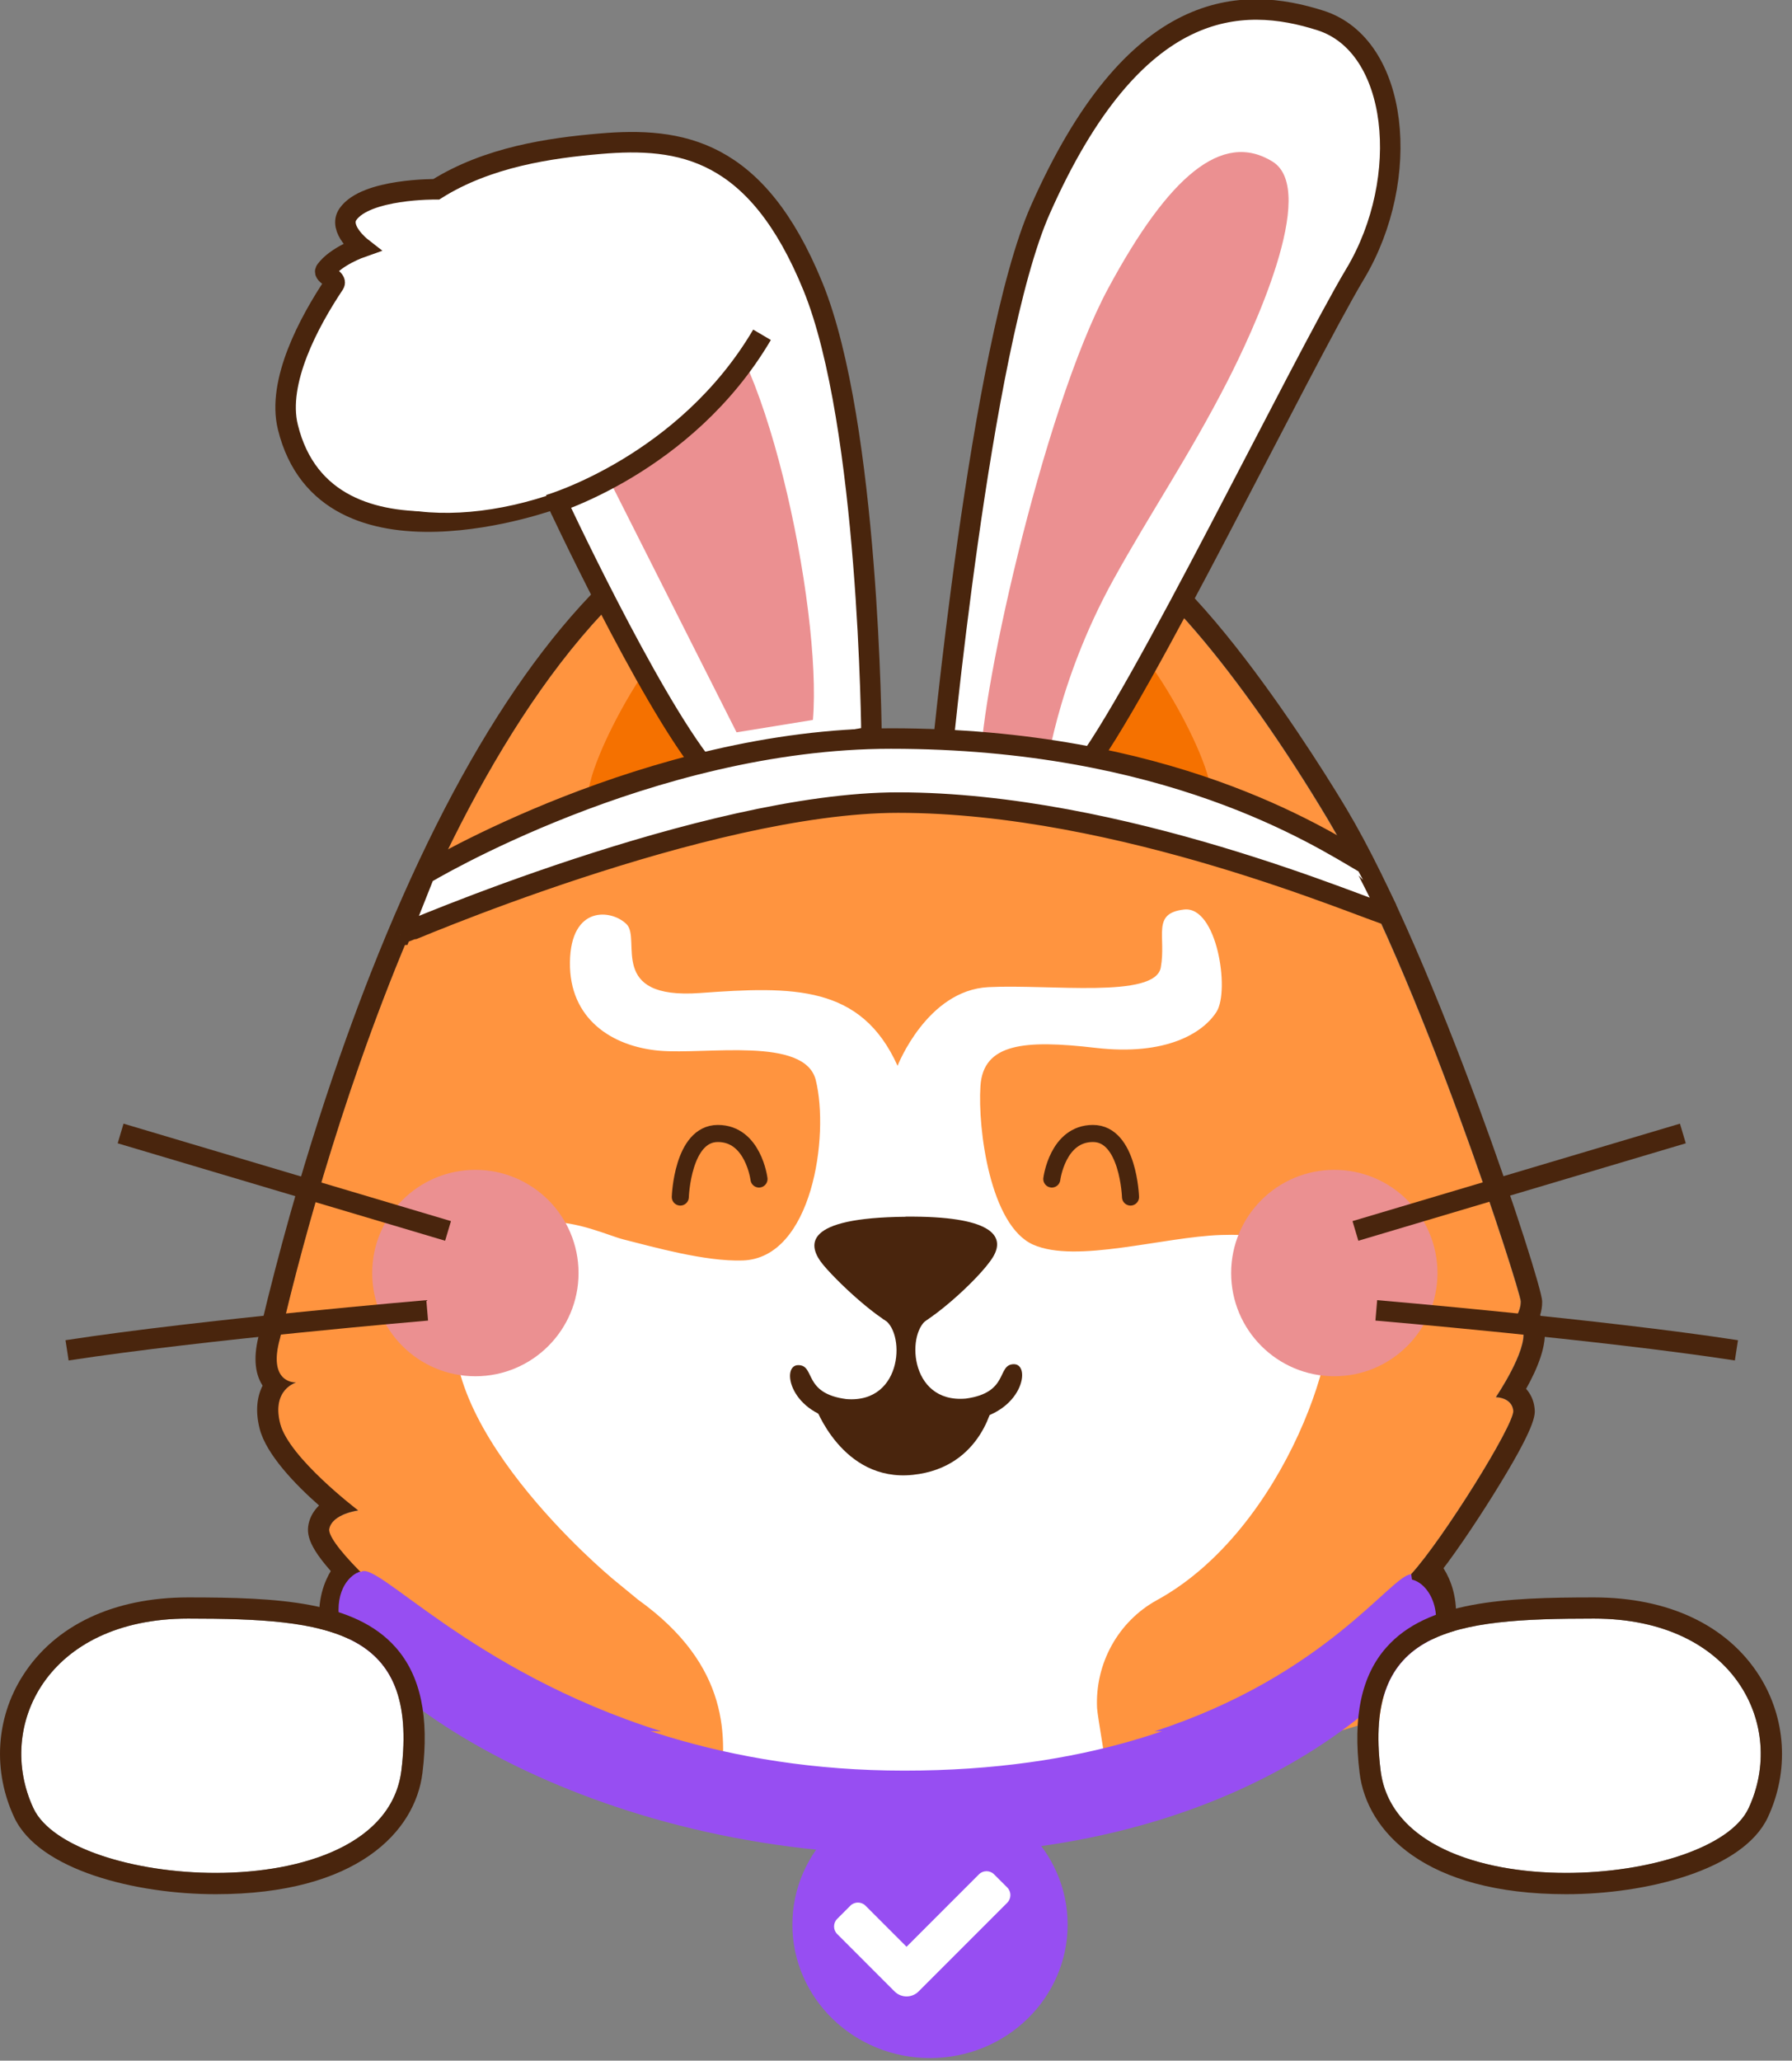 <svg width="174" height="200" viewBox="0 0 174 200" fill="none" xmlns="http://www.w3.org/2000/svg">
<rect x="0" y="0" width="174" height="200" fill="#808080" stroke="none"/>
<g clip-path="url(#clip0_6380_26698)">
<path d="M140.994 164.723C139.343 154.233 137.011 152.791 137.011 152.791C140.049 149.477 147.077 138.226 146.929 136.918C146.782 135.611 145.229 135.611 145.229 135.611C145.229 135.611 148.298 131.1 147.875 129.129C147.66 128.123 146.997 128.129 146.997 128.129C146.997 128.129 147.654 127.294 147.648 126.324C147.648 125.355 137.735 94.315 128.939 79.572C120.15 64.816 109.488 52.056 105.235 53.541C100.969 55.014 101.472 75.404 101.472 75.404C86.176 73.796 73.029 76.454 73.029 76.454C73.029 76.454 77.08 48.133 65.166 53.584C40.259 71.562 28.112 126.036 27.16 129.915C25.914 134.353 28.726 134.193 28.726 134.193C28.726 134.193 26.338 134.85 27.179 138.183C28.026 141.51 34.753 146.61 34.753 146.61C34.753 146.61 32.261 146.929 31.948 148.39C31.837 148.924 32.678 150.262 35.005 152.613C37.859 155.498 32.273 162.378 32.273 162.378C32.273 162.378 45.55 164.656 44.107 165.19C43.229 165.521 66.56 172.463 67.499 174.894H107.242L140.976 164.729L140.994 164.723Z" fill="#FF943F"/>
<path d="M73.697 114.429C73.697 114.429 73.145 110.01 69.702 110.01C66.258 110.01 66.056 116.178 66.056 116.178" stroke="#49250D" stroke-width="1.657" stroke-miterlimit="10" stroke-linecap="round"/>
<path d="M102.129 114.429C102.129 114.429 102.681 110.01 106.125 110.01C109.568 110.01 109.771 116.178 109.771 116.178" stroke="#49250D" stroke-width="1.657" stroke-miterlimit="10" stroke-linecap="round"/>
<path d="M59.311 153.086L61.956 155.258C70.973 161.716 70.598 168.743 69.88 173.844L107.487 172.113C107.414 171.352 106.56 166.497 106.524 165.779C106.315 161.482 108.561 157.37 112.336 155.301C124.913 148.409 130.91 129.338 128.786 125.269C126.552 120.972 124.201 119.677 118.566 119.861C112.932 120.045 104.492 122.654 100.318 120.8C96.144 118.947 94.929 109.58 95.199 105.419C95.457 101.257 99.483 100.895 106.358 101.699C113.232 102.503 116.835 100.244 118.13 98.188C119.426 96.12 118.173 87.919 114.976 88.275C111.784 88.638 113.257 90.853 112.711 93.898C112.164 96.948 101.932 95.506 95.973 95.807C90.007 96.107 87.152 103.442 87.152 103.442C83.611 95.592 77.037 95.715 67.978 96.377C58.924 97.034 62.3 91.154 60.839 89.699C59.378 88.245 55.419 87.846 55.34 93.37C55.26 98.894 59.427 101.57 64.012 101.975C68.597 102.374 78.148 100.576 79.21 104.829C80.548 110.218 78.879 122.108 72.121 122.335C68.45 122.457 63.423 121.015 60.551 120.297C57.678 119.579 48.557 114.515 44.653 126.085C40.75 137.655 59.323 153.086 59.323 153.086L59.305 153.098L59.311 153.086Z" fill="white"/>
<path d="M79.124 136.427C79.124 136.427 81.733 143.867 88.632 143.142C95.537 142.424 96.495 135.869 96.495 135.869C96.495 135.869 90.326 138.318 87.987 133.819C87.987 133.819 86.926 138.404 79.118 136.415L79.13 136.427H79.124Z" fill="#49250D"/>
<path d="M87.932 118.081C96.206 118.008 97.685 119.904 96.42 121.997C95.156 124.09 89.663 129.025 87.975 129.031C86.275 129.031 81.677 124.827 79.983 122.82C78.283 120.813 78.013 118.186 87.938 118.093V118.081H87.932Z" fill="#49250D"/>
<path d="M90.209 127.963C87.974 129.025 88.177 136.237 93.781 135.74C98.016 135.163 96.758 132.444 98.427 132.401C100.17 132.358 99.336 137.213 94.008 137.882C88.692 138.551 87.968 135.071 87.968 135.071L87.938 126.018L90.215 127.976L90.202 127.963H90.209Z" fill="#49250D"/>
<path d="M85.698 127.981C87.944 129.025 87.79 136.231 82.187 135.789C77.939 135.243 79.191 132.511 77.522 132.493C75.779 132.462 76.656 137.305 81.984 137.931C87.312 138.557 87.999 135.065 87.999 135.065L87.969 126.011L85.71 127.981H85.698Z" fill="#49250D"/>
<path d="M130.008 168.025C135.949 163.815 139 159.764 139.497 158.413C140.528 155.602 138.846 152.748 137.005 152.797C135.096 152.846 128.786 162.605 112.104 168.031H129.996L130.008 168.019V168.025Z" fill="#964EF1"/>
<path d="M44.599 168.026H64.191C45.556 162.164 36.46 151.22 35.017 152.595C35.017 152.595 33.225 153.368 33.237 156.222C33.25 158.899 37.35 163.557 44.593 168.026H44.605H44.599Z" fill="#964EF1"/>
<path d="M106.781 76.479C105.701 65.455 104.97 59.839 108.088 60.858C111.2 61.889 119.48 76.73 117.197 78.308C114.907 79.873 106.793 78.449 106.781 76.472V76.479Z" fill="#F57100"/>
<path d="M67.879 76.638C68.867 65.602 69.561 59.98 66.455 61.029C63.355 62.079 55.186 77 57.481 78.541C59.777 80.094 67.885 78.602 67.879 76.626V76.638Z" fill="#F57100"/>
<path d="M106.812 76.479C105.732 65.455 105.001 59.839 108.119 60.858C111.231 61.889 119.511 76.73 117.228 78.308C114.939 79.873 106.824 78.449 106.812 76.472V76.479Z" fill="#F57100"/>
<path d="M67.916 76.638C68.904 65.602 69.598 59.98 66.492 61.029C63.392 62.079 55.223 77 57.518 78.541C59.814 80.094 67.922 78.602 67.916 76.626V76.638Z" fill="#F57100"/>
<path d="M27.499 168.025C26.56 165.595 26.007 163.41 26.891 163.078C28.334 162.544 32.299 162.36 32.299 162.36C32.299 162.36 37.884 155.486 35.03 152.595C32.704 150.244 31.857 148.906 31.973 148.372C32.28 146.911 34.778 146.592 34.778 146.592C34.778 146.592 28.051 141.491 27.204 138.164C26.357 134.838 28.751 134.175 28.751 134.175H28.708C28.376 134.175 26.032 134.034 27.186 129.897C28.131 126.024 40.278 71.556 65.179 53.566C66.223 53.093 67.15 52.866 67.96 52.866C76.406 52.866 73.036 76.435 73.036 76.435C73.036 76.435 80.794 74.87 91.321 74.87C94.506 74.87 97.937 75.011 101.479 75.386C101.479 75.386 100.976 54.996 105.242 53.523C105.469 53.443 105.714 53.412 105.972 53.412C110.631 53.412 120.629 65.59 128.965 79.56C137.76 94.303 147.661 125.355 147.673 126.312C147.673 127.282 147.022 128.117 147.022 128.117C147.022 128.117 147.679 128.117 147.9 129.117C148.324 131.093 145.255 135.599 145.255 135.599C145.255 135.599 146.801 135.599 146.943 136.906C147.09 138.213 140.062 149.477 137.024 152.779C137.024 152.779 137.705 157.53 139.35 168.013H141.443C140.185 160.028 139.473 155.277 139.209 153.417C140.94 151.324 143.235 147.893 144.935 145.174C149.189 138.367 149.079 137.305 149.005 136.667C148.925 135.906 148.612 135.273 148.182 134.795C149.232 132.929 150.306 130.455 149.926 128.675C149.846 128.282 149.711 127.932 149.545 127.632C149.668 127.233 149.754 126.779 149.741 126.294C149.729 124.532 139.448 93.081 130.745 78.504C129.087 75.723 114.301 51.356 105.978 51.356C105.481 51.356 105.021 51.429 104.579 51.583C101.817 52.541 100.368 56.506 99.717 64.853C99.472 68.039 99.417 71.114 99.41 73.127C96.784 72.918 94.077 72.808 91.333 72.808C84.36 72.808 78.621 73.477 75.417 73.95C75.945 68.603 76.492 57.457 72.594 52.964C71.366 51.552 69.77 50.81 67.966 50.81C66.831 50.81 65.609 51.11 64.332 51.693L64.148 51.773L63.983 51.896C53.579 59.415 44.151 73.735 35.981 94.487C33.109 101.791 28.923 113.668 25.326 128.804L25.191 129.381C24.596 131.523 24.694 133.242 25.498 134.482C24.97 135.525 24.767 136.912 25.209 138.655C25.848 141.178 28.732 144.137 30.979 146.113C30.482 146.598 30.113 147.193 29.96 147.924C29.702 149.17 30.206 150.624 33.575 154.025C34.367 154.829 33.029 157.885 31.249 160.341C29.849 160.445 27.45 160.672 26.191 161.132C25.473 161.403 24.915 161.955 24.626 162.71C24.227 163.772 24.473 165.552 25.314 168.013H27.517L27.505 168.025H27.499Z" fill="#49250D"/>
<path d="M138.478 151.705C138.478 151.705 141.454 154.203 139.981 159.402" stroke="#49250D" stroke-width="1.989" stroke-miterlimit="10"/>
<path d="M33.894 151.827C33.894 151.827 30.917 154.325 32.39 159.524" stroke="#49250D" stroke-width="1.989" stroke-miterlimit="10"/>
<path d="M34.661 152.656C34.661 152.656 32.869 153.429 32.869 156.283C32.869 162.599 55.438 179.969 88.749 180.006C122.673 180.049 137.944 162.047 139.116 158.886C140.16 156.074 138.49 153.22 136.655 153.263C134.016 153.325 122.931 171.849 87.816 171.849C52.701 171.849 36.644 150.802 34.68 152.668L34.667 152.656H34.661Z" fill="#974EF2"/>
<path d="M90.302 199.746C97.68 199.746 103.664 193.945 103.664 186.795C103.664 179.644 97.68 173.844 90.302 173.844C82.924 173.844 76.939 179.644 76.939 186.795C76.939 193.945 82.924 199.746 90.302 199.746Z" fill="#974EF2"/>
<path d="M97.82 184.653L89.196 193.277C88.546 193.927 87.508 193.927 86.858 193.277L81.285 187.703C80.886 187.304 80.886 186.641 81.285 186.242L82.573 184.953C82.972 184.555 83.635 184.555 84.034 184.953L88.024 188.943L95.058 181.909C95.457 181.51 96.12 181.51 96.519 181.909L97.808 183.198C98.207 183.597 98.207 184.26 97.808 184.659H97.82V184.653Z" fill="white"/>
<path d="M134.053 171.824C135.741 185.518 166.075 183.425 169.782 175.501C173.483 167.577 168.487 157.093 154.763 157.093C141.038 157.093 132.378 158.137 134.053 171.824Z" fill="white"/>
<path d="M154.762 157.093C168.486 157.093 173.489 167.583 169.781 175.501C168.001 179.313 160.047 181.774 152.08 181.774C143.511 181.774 134.924 178.92 134.052 171.824C132.365 158.131 141.025 157.093 154.762 157.093ZM154.762 155.037C146.089 155.037 138.588 155.399 134.623 159.88C132.193 162.617 131.346 166.619 132.015 172.076C132.714 177.76 138.361 183.842 152.092 183.842C159.838 183.842 169.253 181.504 171.653 176.385C173.752 171.892 173.433 166.754 170.819 162.63C167.707 157.738 161.998 155.037 154.768 155.037H154.756H154.762Z" fill="#49250D"/>
<path d="M38.975 171.824C37.287 185.518 6.954 183.425 3.246 175.501C-0.455 167.577 4.542 157.093 18.266 157.093C31.99 157.093 40.651 158.137 38.975 171.824Z" fill="white"/>
<path d="M18.266 157.093C31.991 157.093 40.651 158.137 38.975 171.824C38.098 178.92 29.517 181.774 20.948 181.774C12.988 181.774 5.033 179.313 3.247 175.501C-0.454 167.577 4.542 157.093 18.266 157.093ZM18.266 155.037C11.036 155.037 5.327 157.738 2.216 162.63C-0.411 166.748 -0.718 171.892 1.381 176.385C3.781 181.516 13.196 183.842 20.942 183.842C34.673 183.842 40.32 177.766 41.019 172.076C41.688 166.613 40.841 162.617 38.411 159.88C34.446 155.399 26.945 155.037 18.272 155.037H18.26H18.266Z" fill="#49250D"/>
<path d="M46.158 133.573C51.69 133.573 56.175 129.088 56.175 123.556C56.175 118.024 51.69 113.539 46.158 113.539C40.625 113.539 36.141 118.024 36.141 123.556C36.141 129.088 40.625 133.573 46.158 133.573Z" fill="#EB9091"/>
<path d="M129.559 133.573C135.091 133.573 139.576 129.088 139.576 123.556C139.576 118.024 135.091 113.539 129.559 113.539C124.027 113.539 119.542 118.024 119.542 123.556C119.542 129.088 124.027 133.573 129.559 133.573Z" fill="#EB9091"/>
<path d="M131.609 119.468L163.404 110.01" stroke="#49250D" stroke-width="1.989" stroke-miterlimit="10"/>
<path d="M133.636 127.178C133.636 127.178 155.438 129.031 168.603 131.057" stroke="#49250D" stroke-width="1.989" stroke-miterlimit="10"/>
<path d="M43.505 119.468L11.711 110.01" stroke="#49250D" stroke-width="1.989" stroke-miterlimit="10"/>
<path d="M41.479 127.178C41.479 127.178 19.677 129.031 6.512 131.057" stroke="#49250D" stroke-width="1.989" stroke-miterlimit="10"/>
<path d="M131.61 26.54C137.109 17.284 135.845 4.425 128.222 1.989C120.598 -0.448 110.17 -0.331 101.012 20.36C95.151 33.593 91.314 74.876 91.314 74.876H104.996C110.545 67.934 126.104 35.796 131.604 26.54H131.61Z" fill="white" stroke="#49250D" stroke-width="1.989" stroke-miterlimit="10"/>
<path d="M95.243 74.876C94.764 69.205 101.203 39.866 107.605 27.983C113.479 17.088 118.665 12.675 123.551 15.676C128.099 18.475 121.544 32.39 119.187 36.993C115.492 44.211 111.717 49.736 108.126 56.229C102.486 66.437 101.485 75.398 101.485 75.398L95.249 74.87L95.243 74.876Z" fill="#EB9091"/>
<path d="M84.622 71.489C84.622 71.489 84.401 41.216 78.939 27.817C73.476 14.418 66.086 13.277 58.248 13.952C53.448 14.363 47.371 15.222 42.363 18.371C42.363 18.371 35.519 18.285 33.782 20.795C32.8 22.219 35.083 23.999 35.083 23.999C35.083 23.999 32.61 24.865 31.615 26.252C31.327 26.651 32.775 27.081 32.456 27.566C30.001 31.242 26.871 37.049 27.951 41.45C31.683 56.647 53.927 48.385 53.927 48.385C53.927 48.385 62.845 67.542 68.394 74.484L84.629 71.489H84.622Z" fill="white" stroke="#49250D" stroke-width="1.989" stroke-miterlimit="10"/>
<path d="M78.933 69.874C79.854 58.998 74.078 31.629 67.621 28.86L56.106 40.529L71.519 71.077L78.927 69.874H78.933Z" fill="#EB9091"/>
<path d="M73.992 32.494C73.992 32.494 69.487 40.4 58.395 45.942C47.304 51.485 34.249 51.381 30.437 43.236C26.626 35.09 38.742 24.865 38.742 24.865L58.868 17.064" fill="white"/>
<path d="M53.307 48.999C53.307 48.999 66.534 45.151 73.991 32.494" stroke="#49250D" stroke-width="1.989" stroke-miterlimit="10"/>
<path d="M38.884 90.719L41.223 84.826C41.223 84.826 63.025 71.679 86.508 71.679C113.368 71.679 127.964 81.119 132.377 83.697C132.401 83.709 135.01 88.889 134.985 88.883C132.469 88.22 108.918 77.896 87.202 77.896C68.536 77.896 38.884 90.719 38.878 90.719H38.884Z" fill="white" stroke="#49250D" stroke-width="1.989" stroke-miterlimit="10"/>
</g>
<defs>
<clipPath id="clip0_6380_26698">
<rect width="173.034" height="200" fill="white"/>
</clipPath>
</defs>
</svg>

